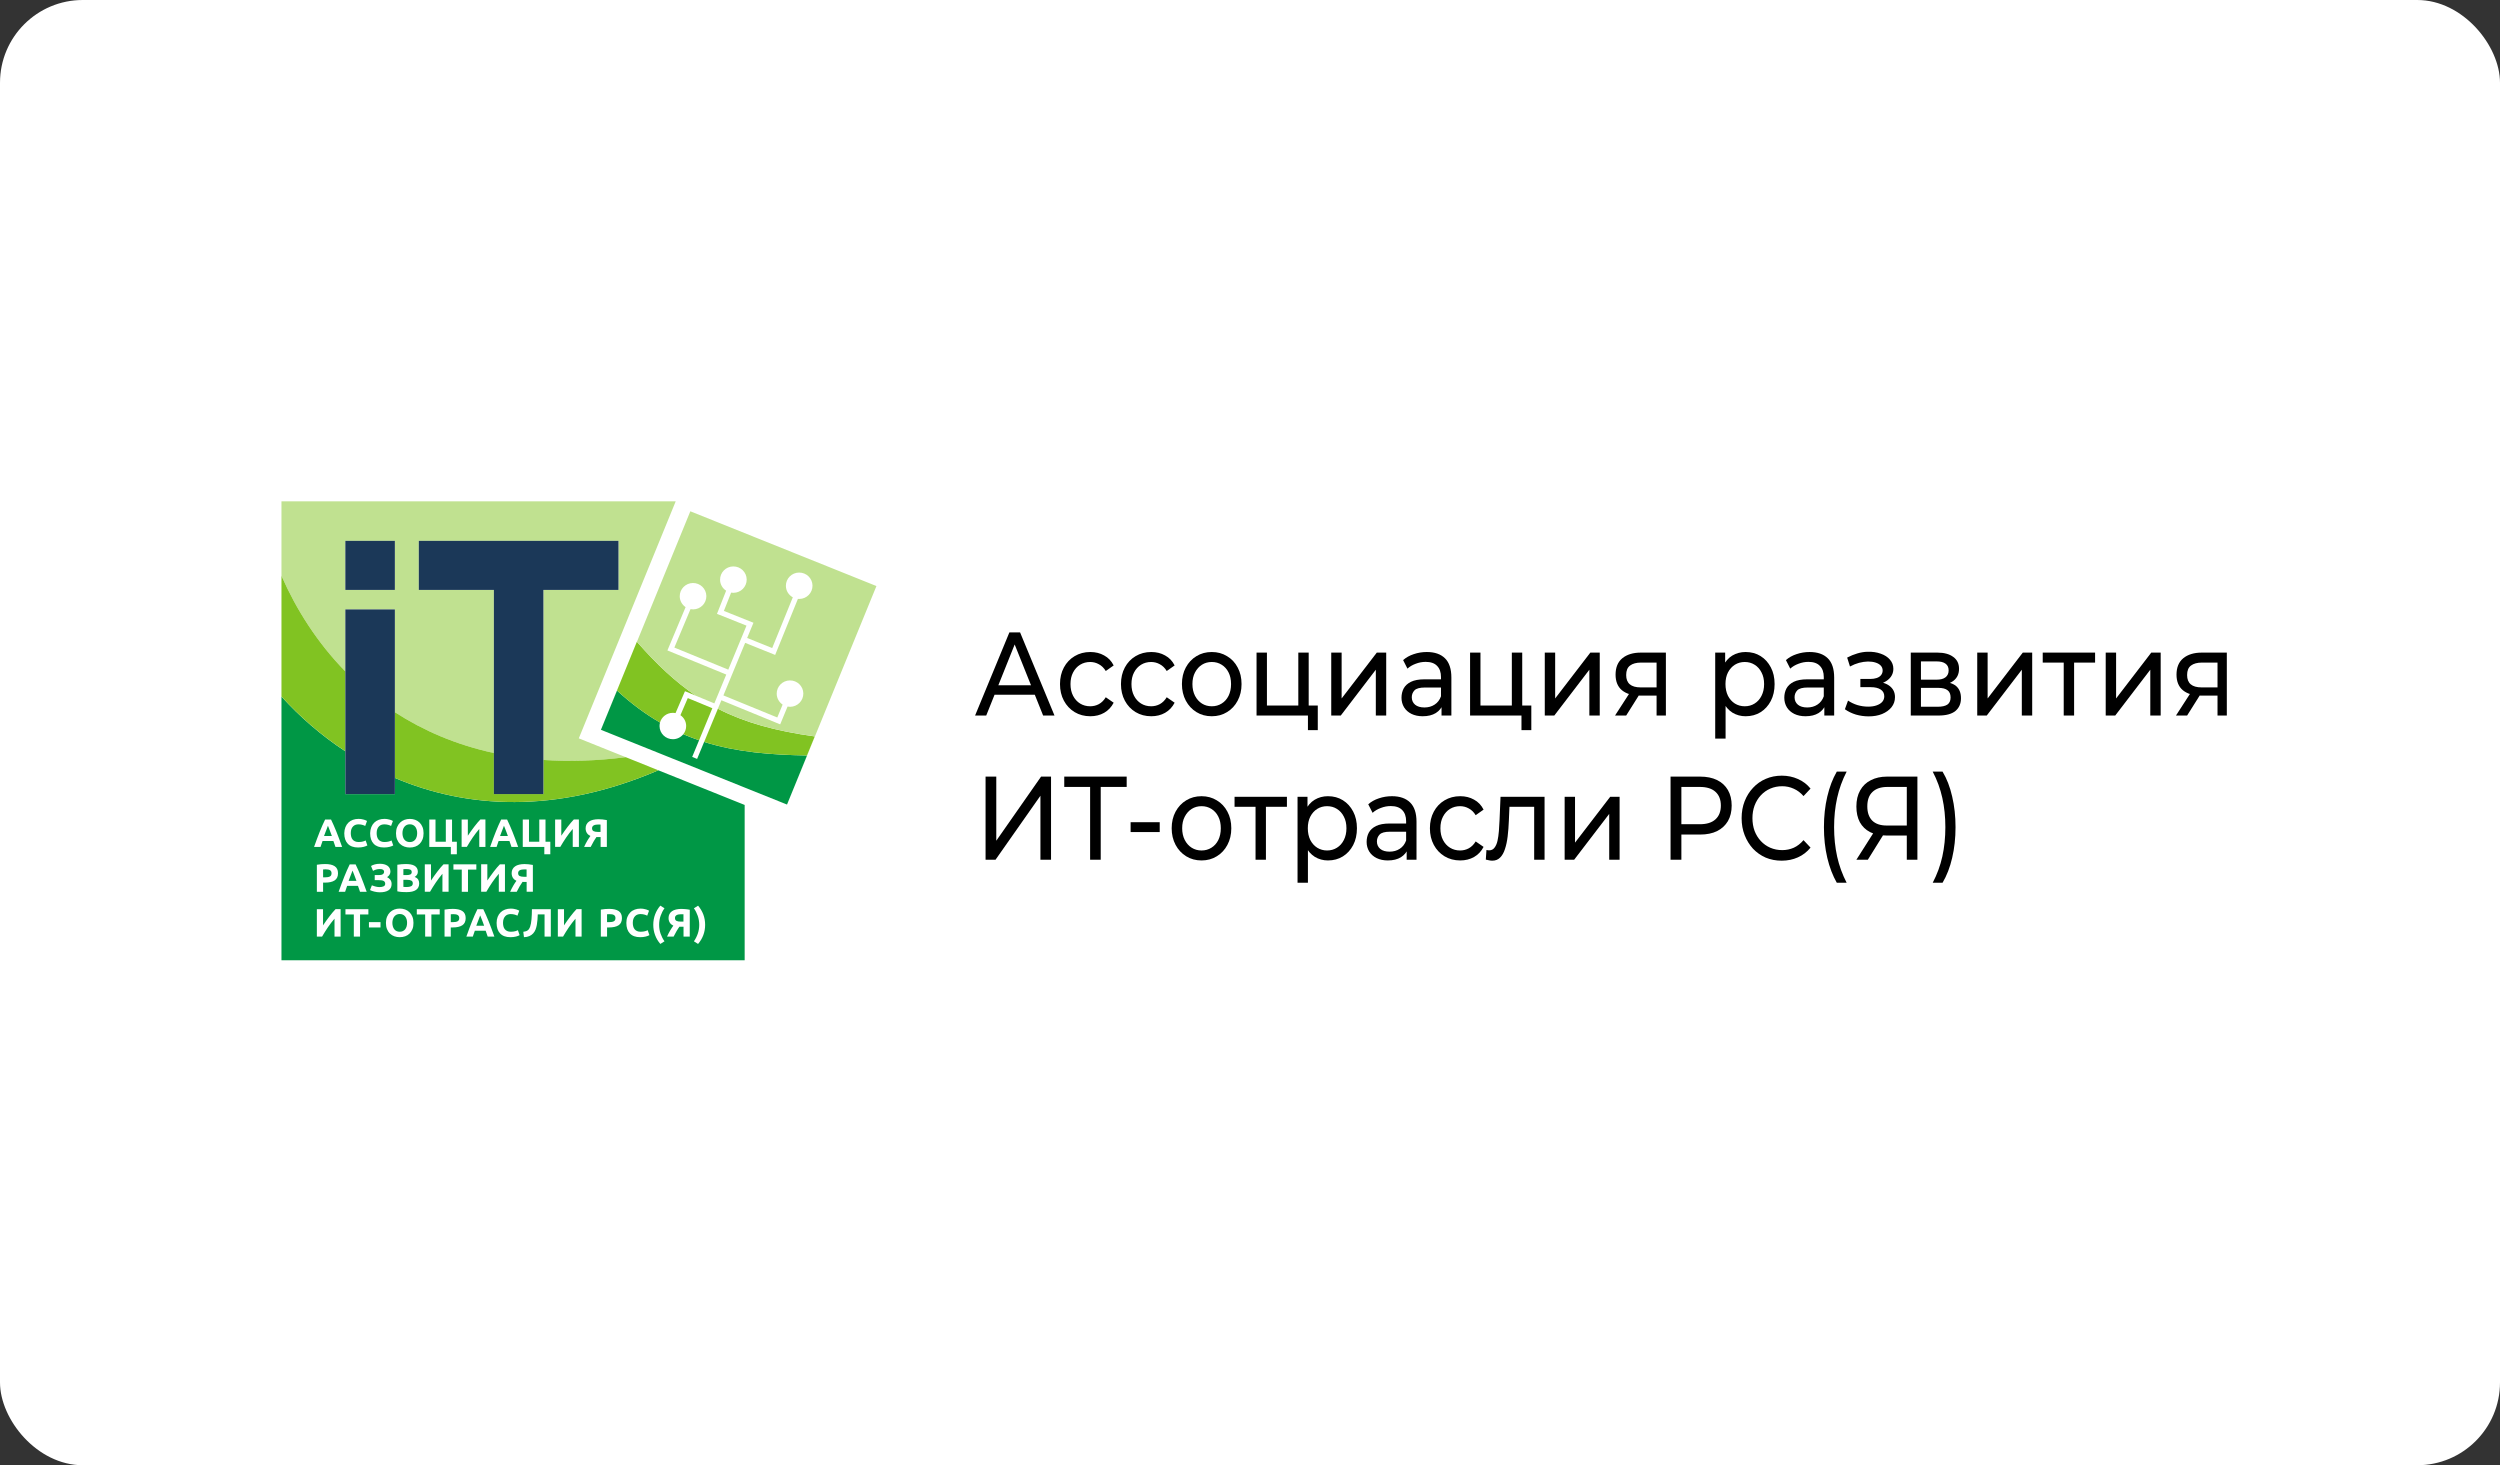 <?xml version="1.0" encoding="UTF-8"?> <svg xmlns="http://www.w3.org/2000/svg" width="302" height="177" viewBox="0 0 302 177" fill="none"><rect x="0" y="0" width="302" height="177" fill="#333333" stroke="none"/> <rect width="302" height="177" rx="10" fill="white"></rect> <g clip-path="url(#clip0_890_514)"> <path d="M84.211 91.678L83.616 91.436L84.449 89.422C83.809 89.205 83.175 88.964 82.542 88.692C82.252 89.055 81.806 89.292 81.3 89.297C80.412 89.307 79.683 88.603 79.673 87.723C79.669 87.571 79.692 87.424 79.731 87.283C77.985 86.27 76.254 85.005 74.534 83.418L72.591 88.16L95.072 97.19L97.494 91.263C93.149 91.187 89.036 90.874 85.059 89.626L84.211 91.678Z" fill="#009745"></path> <path d="M81.474 89.285C81.483 89.285 81.496 89.281 81.506 89.281C81.497 89.281 81.487 89.285 81.474 89.285ZM81.731 89.234C81.741 89.23 81.751 89.227 81.76 89.225C81.751 89.227 81.742 89.23 81.731 89.234ZM81.648 89.256C81.657 89.252 81.67 89.249 81.68 89.249C81.671 89.249 81.657 89.252 81.648 89.256ZM81.597 89.265C81.588 89.268 81.575 89.268 81.564 89.272C81.574 89.272 81.584 89.268 81.597 89.265ZM81.387 89.294C81.396 89.294 81.407 89.29 81.416 89.29C81.407 89.29 81.397 89.294 81.387 89.294ZM85.059 89.625C89.035 90.874 93.148 91.187 97.489 91.263L98.428 88.962C93.672 88.306 89.967 87.279 86.722 85.616L84.21 91.68L85.059 89.625ZM79.674 87.652C79.674 87.674 79.674 87.7 79.674 87.725C79.674 87.698 79.674 87.675 79.674 87.652ZM79.696 87.433C79.696 87.44 79.692 87.446 79.692 87.453C79.692 87.446 79.696 87.439 79.696 87.433ZM79.686 87.493C79.683 87.513 79.683 87.531 79.679 87.551C79.683 87.531 79.683 87.513 79.686 87.493ZM79.674 87.627C79.674 87.611 79.677 87.595 79.677 87.576C79.677 87.596 79.677 87.611 79.674 87.627ZM82.217 88.997C82.224 88.993 82.226 88.99 82.233 88.984C82.226 88.991 82.224 88.995 82.217 88.997ZM82.284 88.946C82.288 88.943 82.294 88.939 82.297 88.937C82.295 88.94 82.291 88.944 82.284 88.946ZM82.362 88.883C82.359 88.886 82.355 88.889 82.353 88.889C82.359 88.886 82.362 88.883 82.362 88.883ZM82.195 86.394C82.61 86.679 82.884 87.15 82.889 87.685C82.893 88.064 82.764 88.417 82.542 88.692C83.175 88.962 83.812 89.205 84.449 89.422L83.616 91.435L86.051 85.554L83.085 84.327L82.195 86.394ZM79.728 87.283C79.911 86.614 80.526 86.12 81.258 86.11C81.378 86.11 81.49 86.12 81.603 86.143L82.745 83.498L84.057 84.039C81.597 82.383 79.329 80.254 76.933 77.52L72.592 88.156L74.535 83.414C76.251 85.005 77.982 86.27 79.728 87.283ZM81.818 89.205C81.825 89.201 81.835 89.198 81.84 89.198C81.835 89.201 81.828 89.201 81.818 89.205ZM81.998 89.129C82.001 89.129 82.001 89.129 81.998 89.129C82.001 89.129 82.001 89.129 81.998 89.129ZM82.146 89.046C82.153 89.042 82.159 89.038 82.163 89.033C82.159 89.038 82.153 89.042 82.146 89.046ZM82.088 89.08C82.081 89.084 82.079 89.087 82.072 89.089C82.079 89.087 82.083 89.084 82.088 89.08Z" fill="#81C322"></path> <path d="M105.873 70.795L83.392 61.764L76.941 77.528C79.334 80.259 81.598 82.384 84.054 84.042L82.742 83.5L86.293 84.969L87.734 81.487L80.623 78.573L82.82 73.341C82.399 73.056 82.118 72.582 82.112 72.04C82.103 71.161 82.814 70.437 83.701 70.427C84.588 70.418 85.318 71.122 85.328 72.002C85.337 72.881 84.627 73.605 83.74 73.614C83.627 73.614 83.519 73.605 83.412 73.586L81.463 78.226L87.978 80.893L90.177 75.578L86.611 74.154L87.717 71.356C87.28 71.076 86.99 70.591 86.985 70.037C86.975 69.158 87.686 68.434 88.573 68.424C89.461 68.415 90.19 69.119 90.2 69.999C90.21 70.878 89.499 71.602 88.612 71.612C88.513 71.612 88.413 71.605 88.32 71.59L87.445 73.8L91.018 75.228L90.256 77.067L93.282 78.284L95.771 72.157C95.279 71.889 94.941 71.372 94.935 70.778C94.925 69.898 95.636 69.174 96.523 69.165C97.411 69.156 98.14 69.859 98.15 70.739C98.16 71.618 97.449 72.343 96.562 72.352C96.504 72.352 96.446 72.348 96.388 72.345L93.639 79.116L90.015 77.657L87.388 84.005L93.897 86.672L94.541 85.114C94.116 84.829 93.834 84.352 93.826 83.807C93.817 82.928 94.528 82.204 95.415 82.195C96.303 82.185 97.032 82.889 97.042 83.769C97.052 84.648 96.341 85.372 95.454 85.382C95.345 85.382 95.239 85.372 95.135 85.353L94.247 87.504L87.144 84.591L84.211 91.678L86.723 85.614C89.967 87.277 93.672 88.303 98.429 88.96L95.075 97.188L105.873 70.795Z" fill="#C0E190"></path> <path d="M58.198 111.061C58.156 110.953 58.118 110.858 58.086 110.777C58.054 110.694 58.029 110.631 58.007 110.584C57.991 110.631 57.965 110.698 57.933 110.78C57.901 110.863 57.866 110.957 57.825 111.064C57.784 111.172 57.739 111.293 57.688 111.419C57.638 111.548 57.586 111.684 57.535 111.827H58.483C58.432 111.684 58.384 111.548 58.336 111.419C58.287 111.289 58.24 111.169 58.198 111.061Z" fill="#009745"></path> <path d="M63.612 105.916V105.03C63.574 105.027 63.532 105.023 63.487 105.023C63.443 105.023 63.388 105.023 63.322 105.023C63.226 105.023 63.133 105.03 63.046 105.045C62.956 105.058 62.88 105.083 62.812 105.115C62.745 105.147 62.691 105.194 62.65 105.252C62.608 105.311 62.589 105.385 62.589 105.473C62.589 105.641 62.65 105.758 62.767 105.821C62.888 105.884 63.065 105.916 63.301 105.916H63.612Z" fill="#009745"></path> <path d="M49.694 106.382C49.579 106.319 49.413 106.283 49.199 106.283H48.728V107.131C48.783 107.138 48.84 107.144 48.907 107.147C48.97 107.151 49.042 107.154 49.118 107.154C49.341 107.154 49.521 107.122 49.658 107.059C49.795 106.996 49.865 106.879 49.865 106.708C49.867 106.553 49.809 106.446 49.694 106.382Z" fill="#009745"></path> <path d="M39.852 105.113C39.788 105.079 39.715 105.05 39.625 105.038C39.535 105.025 39.436 105.016 39.328 105.016C39.273 105.016 39.219 105.019 39.167 105.023C39.117 105.026 39.068 105.03 39.03 105.032V105.982H39.266C39.526 105.982 39.72 105.948 39.852 105.878C39.983 105.808 40.05 105.678 40.05 105.489C40.05 105.397 40.034 105.321 39.999 105.26C39.963 105.196 39.915 105.148 39.852 105.113Z" fill="#009745"></path> <path d="M79.526 93.051C67.104 98.389 56.302 97.637 47.699 93.972V95.928H41.718V90.76C38.77 88.823 36.184 86.555 34.001 84.148V116.001H89.955V97.238L79.526 93.051ZM63.149 98.997H63.901V101.681H65.146V98.997H65.898V101.681H66.477V103.194H65.754V102.308H63.149V98.997ZM59.563 101.32C59.675 101.018 59.785 100.731 59.895 100.463C60.004 100.195 60.11 99.941 60.213 99.702C60.32 99.463 60.426 99.227 60.541 98.997H61.256C61.365 99.227 61.475 99.463 61.58 99.702C61.687 99.945 61.796 100.196 61.901 100.463C62.01 100.731 62.12 101.018 62.233 101.32C62.345 101.623 62.465 101.954 62.593 102.308H61.786C61.748 102.194 61.709 102.076 61.667 101.954C61.625 101.833 61.58 101.712 61.538 101.592H60.233C60.191 101.713 60.15 101.834 60.108 101.954C60.066 102.075 60.028 102.194 59.989 102.308H59.207C59.331 101.954 59.451 101.623 59.563 101.32ZM59.244 105.832C59.376 105.644 59.507 105.466 59.643 105.29C59.775 105.118 59.906 104.953 60.035 104.799C60.164 104.647 60.279 104.515 60.389 104.41H60.999V107.724H60.256V105.554C59.974 105.882 59.707 106.23 59.455 106.599C59.205 106.969 58.97 107.345 58.754 107.721H58.123V104.407H58.87V106.364C58.99 106.198 59.113 106.02 59.244 105.832ZM55.769 98.997H56.515V100.954C56.631 100.782 56.753 100.604 56.885 100.416C57.017 100.228 57.148 100.05 57.284 99.874C57.416 99.702 57.547 99.537 57.676 99.383C57.804 99.23 57.92 99.099 58.029 98.994H58.64V102.308H57.897V100.137C57.614 100.466 57.348 100.813 57.096 101.183C56.846 101.552 56.611 101.929 56.395 102.304H55.764V98.997H55.769ZM54.774 105.051V104.414H57.542V105.051H56.533V107.728H55.781V105.051H54.774ZM51.858 98.997H52.61V101.681H53.855V98.997H54.607V101.681H55.186V103.194H54.462V102.308H51.858V98.997ZM47.976 99.905C48.067 99.688 48.188 99.51 48.339 99.364C48.49 99.217 48.667 99.108 48.87 99.032C49.07 98.959 49.282 98.924 49.503 98.924C49.731 98.924 49.947 98.962 50.15 99.032C50.353 99.105 50.529 99.217 50.681 99.364C50.832 99.51 50.951 99.692 51.038 99.905C51.125 100.122 51.167 100.371 51.167 100.654C51.167 100.937 51.125 101.186 51.038 101.402C50.951 101.619 50.835 101.797 50.688 101.944C50.539 102.091 50.363 102.199 50.16 102.272C49.954 102.345 49.736 102.381 49.501 102.381C49.272 102.381 49.057 102.343 48.854 102.272C48.651 102.199 48.475 102.091 48.323 101.944C48.172 101.801 48.053 101.619 47.966 101.402C47.879 101.185 47.837 100.937 47.837 100.654C47.842 100.367 47.886 100.119 47.976 99.905ZM44.853 99.918C44.94 99.701 45.06 99.519 45.21 99.373C45.361 99.223 45.542 99.112 45.751 99.035C45.959 98.959 46.184 98.921 46.429 98.921C46.57 98.921 46.699 98.93 46.815 98.954C46.931 98.977 47.034 98.999 47.117 99.024C47.204 99.053 47.279 99.078 47.337 99.107C47.395 99.136 47.436 99.158 47.462 99.174L47.243 99.776C47.139 99.722 47.021 99.674 46.882 99.638C46.744 99.6 46.59 99.581 46.416 99.581C46.3 99.581 46.188 99.6 46.075 99.638C45.963 99.677 45.867 99.738 45.783 99.823C45.696 99.909 45.629 100.017 45.577 100.151C45.526 100.285 45.499 100.448 45.499 100.639C45.499 100.791 45.515 100.936 45.55 101.066C45.583 101.2 45.637 101.311 45.714 101.407C45.788 101.503 45.887 101.579 46.009 101.633C46.131 101.691 46.279 101.717 46.453 101.717C46.562 101.717 46.662 101.71 46.745 101.697C46.832 101.684 46.909 101.668 46.977 101.652C47.044 101.636 47.102 101.614 47.154 101.592C47.206 101.57 47.251 101.55 47.296 101.528L47.505 102.128C47.398 102.191 47.247 102.249 47.055 102.3C46.862 102.351 46.636 102.376 46.382 102.376C45.839 102.376 45.424 102.226 45.141 101.927C44.855 101.628 44.713 101.204 44.713 100.653C44.722 100.377 44.768 100.135 44.853 99.918ZM44.924 106.945C44.969 106.964 45.024 106.986 45.091 107.008C45.155 107.033 45.229 107.055 45.31 107.079C45.39 107.1 45.474 107.12 45.56 107.136C45.648 107.152 45.734 107.162 45.821 107.162C46.033 107.162 46.204 107.133 46.336 107.069C46.468 107.009 46.532 106.904 46.532 106.754C46.532 106.662 46.51 106.589 46.468 106.528C46.426 106.47 46.368 106.426 46.298 106.397C46.227 106.368 46.14 106.346 46.04 106.337C45.941 106.328 45.834 106.321 45.719 106.321H45.266V105.709H45.774C45.861 105.709 45.941 105.702 46.018 105.689C46.093 105.676 46.16 105.654 46.214 105.622C46.269 105.59 46.314 105.549 46.346 105.497C46.379 105.446 46.395 105.383 46.395 105.305C46.395 105.197 46.35 105.117 46.267 105.061C46.18 105.006 46.058 104.981 45.9 104.981C45.723 104.981 45.569 105 45.438 105.041C45.306 105.082 45.18 105.133 45.061 105.2L44.82 104.611C44.948 104.532 45.103 104.468 45.286 104.417C45.465 104.37 45.675 104.344 45.906 104.344C46.086 104.344 46.254 104.364 46.408 104.404C46.562 104.446 46.694 104.504 46.807 104.58C46.919 104.66 47.006 104.758 47.07 104.877C47.131 104.998 47.163 105.134 47.163 105.294C47.163 105.415 47.13 105.536 47.063 105.654C46.996 105.776 46.896 105.874 46.76 105.957C46.834 105.995 46.905 106.04 46.969 106.091C47.033 106.142 47.091 106.203 47.143 106.266C47.192 106.333 47.233 106.41 47.262 106.493C47.291 106.578 47.307 106.671 47.307 106.777C47.307 107.131 47.182 107.389 46.928 107.549C46.675 107.712 46.323 107.791 45.873 107.791C45.761 107.791 45.649 107.784 45.538 107.766C45.429 107.75 45.319 107.731 45.22 107.706C45.12 107.68 45.024 107.655 44.933 107.623C44.843 107.59 44.766 107.559 44.698 107.523L44.924 106.945ZM41.728 99.918C41.815 99.701 41.934 99.519 42.085 99.373C42.236 99.223 42.417 99.112 42.625 99.035C42.834 98.959 43.059 98.921 43.303 98.921C43.445 98.921 43.574 98.93 43.69 98.954C43.805 98.977 43.909 98.999 43.992 99.024C44.079 99.053 44.153 99.078 44.211 99.107C44.269 99.136 44.311 99.158 44.336 99.174L44.117 99.776C44.014 99.722 43.896 99.674 43.757 99.638C43.619 99.6 43.465 99.581 43.291 99.581C43.175 99.581 43.062 99.6 42.95 99.638C42.837 99.677 42.741 99.738 42.658 99.823C42.571 99.909 42.504 100.017 42.451 100.151C42.4 100.285 42.374 100.448 42.374 100.639C42.374 100.791 42.39 100.936 42.425 101.066C42.457 101.2 42.512 101.311 42.588 101.407C42.662 101.503 42.762 101.579 42.884 101.633C43.005 101.691 43.154 101.717 43.328 101.717C43.437 101.717 43.536 101.71 43.62 101.697C43.707 101.684 43.783 101.668 43.852 101.652C43.919 101.636 43.977 101.614 44.029 101.592C44.08 101.57 44.125 101.55 44.171 101.528L44.379 102.128C44.273 102.191 44.122 102.249 43.929 102.3C43.737 102.351 43.511 102.376 43.257 102.376C42.713 102.376 42.298 102.226 42.016 101.927C41.729 101.628 41.588 101.204 41.588 100.653C41.596 100.377 41.641 100.135 41.728 99.918ZM38.297 101.32C38.409 101.018 38.518 100.731 38.628 100.463C38.737 100.195 38.844 99.941 38.947 99.702C39.054 99.463 39.159 99.227 39.275 98.997H39.989C40.098 99.227 40.208 99.463 40.314 99.702C40.42 99.945 40.529 100.196 40.635 100.463C40.744 100.731 40.854 101.018 40.966 101.32C41.079 101.623 41.198 101.954 41.327 102.308H40.52C40.482 102.194 40.442 102.076 40.401 101.954C40.359 101.833 40.314 101.712 40.272 101.592H38.966C38.924 101.713 38.882 101.834 38.84 101.954C38.799 102.076 38.76 102.194 38.721 102.308H37.94C38.065 101.954 38.184 101.623 38.297 101.32ZM40.831 105.491C40.831 105.89 40.695 106.176 40.425 106.355C40.155 106.533 39.769 106.62 39.267 106.62H39.029V107.729H38.277V104.462C38.44 104.43 38.614 104.408 38.797 104.395C38.981 104.382 39.142 104.376 39.28 104.376C39.778 104.376 40.161 104.461 40.427 104.637C40.696 104.812 40.831 105.096 40.831 105.491ZM41.152 113.145H40.409V110.976C40.126 111.304 39.859 111.652 39.608 112.021C39.357 112.391 39.122 112.767 38.906 113.143H38.276V109.829H39.022V111.786C39.138 111.613 39.26 111.436 39.392 111.247C39.524 111.059 39.655 110.881 39.791 110.706C39.923 110.533 40.054 110.368 40.183 110.215C40.311 110.062 40.427 109.93 40.536 109.825H41.147V113.145H41.152ZM40.908 107.729C41.034 107.372 41.153 107.044 41.266 106.741C41.378 106.439 41.487 106.152 41.597 105.884C41.706 105.616 41.813 105.362 41.916 105.123C42.023 104.884 42.128 104.648 42.244 104.418H42.958C43.067 104.648 43.177 104.884 43.283 105.123C43.389 105.365 43.498 105.617 43.604 105.884C43.713 106.152 43.823 106.439 43.935 106.741C44.048 107.044 44.167 107.375 44.296 107.729H43.489C43.451 107.615 43.411 107.497 43.37 107.375C43.328 107.254 43.283 107.133 43.241 107.013H41.934C41.893 107.134 41.851 107.255 41.809 107.375C41.767 107.497 41.729 107.615 41.69 107.729H40.908ZM44.503 110.469H43.494V113.145H42.741V110.469H41.731V109.831H44.5V110.469H44.503ZM45.966 112.04H44.568V111.396H45.967V112.04H45.966ZM49.822 112.234C49.735 112.451 49.619 112.629 49.472 112.776C49.323 112.922 49.147 113.031 48.944 113.104C48.738 113.176 48.52 113.212 48.285 113.212C48.056 113.212 47.841 113.174 47.638 113.104C47.435 113.031 47.259 112.922 47.107 112.776C46.956 112.632 46.837 112.451 46.75 112.234C46.663 112.017 46.621 111.768 46.621 111.485C46.621 111.201 46.666 110.953 46.757 110.737C46.847 110.52 46.969 110.342 47.12 110.195C47.27 110.048 47.448 109.94 47.651 109.863C47.85 109.791 48.062 109.755 48.284 109.755C48.512 109.755 48.728 109.793 48.931 109.863C49.133 109.936 49.309 110.048 49.461 110.195C49.612 110.342 49.731 110.523 49.818 110.737C49.905 110.954 49.947 111.202 49.947 111.485C49.951 111.769 49.909 112.02 49.822 112.234ZM49.111 107.769C48.928 107.769 48.745 107.762 48.564 107.753C48.381 107.74 48.194 107.715 47.998 107.673V104.461C48.153 104.432 48.319 104.41 48.506 104.398C48.689 104.381 48.86 104.376 49.017 104.376C49.23 104.376 49.425 104.392 49.603 104.421C49.78 104.453 49.934 104.504 50.063 104.577C50.192 104.649 50.291 104.745 50.366 104.866C50.44 104.988 50.475 105.134 50.475 105.309C50.475 105.573 50.346 105.784 50.089 105.936C50.301 106.016 50.446 106.124 50.522 106.261C50.6 106.398 50.638 106.551 50.638 106.723C50.638 107.07 50.509 107.331 50.255 107.507C49.996 107.684 49.617 107.769 49.111 107.769ZM53.121 110.469H52.111V113.145H51.359V110.469H50.349V109.831H53.118V110.469H53.121ZM52.649 106.604C52.399 106.973 52.164 107.35 51.948 107.725H51.317V104.411H52.064V106.368C52.18 106.196 52.302 106.018 52.434 105.83C52.566 105.642 52.697 105.464 52.833 105.288C52.965 105.116 53.096 104.951 53.224 104.797C53.353 104.645 53.469 104.513 53.578 104.408H54.189V107.722H53.446V105.551C53.166 105.886 52.9 106.234 52.649 106.604ZM55.849 111.772C55.579 111.947 55.193 112.036 54.691 112.036H54.453V113.145H53.701V109.879C53.864 109.846 54.038 109.824 54.221 109.812C54.404 109.799 54.566 109.792 54.703 109.792C55.202 109.792 55.584 109.877 55.851 110.053C56.118 110.229 56.253 110.512 56.253 110.907C56.253 111.307 56.119 111.594 55.849 111.772ZM58.914 113.145C58.876 113.031 58.836 112.913 58.794 112.792C58.753 112.67 58.708 112.549 58.666 112.429H57.361C57.319 112.55 57.277 112.672 57.235 112.792C57.194 112.913 57.155 113.031 57.116 113.145H56.335C56.46 112.788 56.579 112.46 56.692 112.158C56.804 111.855 56.913 111.568 57.023 111.3C57.132 111.032 57.239 110.778 57.342 110.539C57.449 110.3 57.554 110.064 57.67 109.835H58.384C58.493 110.064 58.603 110.3 58.709 110.539C58.815 110.782 58.924 111.034 59.03 111.3C59.139 111.568 59.249 111.855 59.361 112.158C59.474 112.46 59.593 112.792 59.722 113.145H58.914ZM62.331 113.136C62.139 113.187 61.913 113.212 61.659 113.212C61.115 113.212 60.7 113.062 60.417 112.763C60.131 112.464 59.99 112.04 59.99 111.489C59.99 111.215 60.035 110.969 60.118 110.756C60.205 110.539 60.325 110.358 60.475 110.211C60.626 110.061 60.807 109.95 61.016 109.874C61.224 109.798 61.449 109.76 61.694 109.76C61.835 109.76 61.964 109.769 62.08 109.792C62.196 109.815 62.299 109.837 62.382 109.862C62.469 109.891 62.544 109.917 62.602 109.946C62.659 109.974 62.701 109.996 62.727 110.013L62.508 110.614C62.404 110.56 62.286 110.513 62.147 110.477C62.009 110.439 61.855 110.419 61.681 110.419C61.565 110.419 61.453 110.439 61.34 110.477C61.228 110.515 61.132 110.576 61.048 110.662C60.961 110.747 60.894 110.856 60.842 110.99C60.791 111.124 60.764 111.287 60.764 111.477C60.764 111.63 60.78 111.774 60.815 111.905C60.847 112.039 60.902 112.149 60.978 112.245C61.053 112.341 61.152 112.417 61.274 112.472C61.396 112.529 61.544 112.555 61.718 112.555C61.827 112.555 61.927 112.548 62.01 112.535C62.097 112.523 62.174 112.506 62.242 112.49C62.309 112.474 62.367 112.452 62.419 112.43C62.471 112.408 62.516 112.389 62.561 112.367L62.77 112.966C62.672 113.027 62.525 113.085 62.331 113.136ZM62.775 107.066C62.647 107.283 62.527 107.502 62.418 107.729H61.624C61.682 107.598 61.744 107.471 61.811 107.34C61.875 107.213 61.943 107.091 62.01 106.977C62.078 106.863 62.142 106.757 62.206 106.658C62.27 106.562 62.328 106.477 62.386 106.403C62.315 106.37 62.244 106.33 62.177 106.276C62.106 106.225 62.045 106.161 61.991 106.087C61.936 106.015 61.891 105.928 61.858 105.826C61.826 105.725 61.807 105.609 61.807 105.479C61.807 105.297 61.843 105.138 61.916 105C61.987 104.863 62.09 104.749 62.225 104.656C62.357 104.564 62.52 104.493 62.714 104.449C62.904 104.404 63.12 104.379 63.357 104.379C63.493 104.379 63.649 104.388 63.834 104.404C64.013 104.421 64.194 104.446 64.371 104.484V107.725H63.618V106.537H63.386C63.345 106.537 63.306 106.537 63.265 106.537C63.223 106.537 63.178 106.533 63.123 106.528C63.02 106.671 62.904 106.852 62.775 107.066ZM66.535 113.145H65.782V110.462H64.963C64.954 110.676 64.941 110.889 64.927 111.105C64.911 111.322 64.885 111.529 64.849 111.73C64.811 111.931 64.759 112.119 64.692 112.294C64.621 112.469 64.528 112.625 64.405 112.756C64.284 112.89 64.135 112.998 63.956 113.078C63.776 113.158 63.553 113.203 63.294 113.212L63.214 112.562C63.445 112.536 63.625 112.479 63.747 112.386C63.872 112.297 63.966 112.156 64.033 111.969C64.113 111.737 64.171 111.437 64.204 111.067C64.236 110.701 64.255 110.286 64.255 109.831H66.538V113.145H66.535ZM67.059 98.997H67.805V100.954C67.921 100.782 68.043 100.604 68.175 100.416C68.307 100.228 68.438 100.05 68.574 99.874C68.706 99.702 68.837 99.537 68.966 99.383C69.094 99.23 69.214 99.099 69.316 98.994H69.93V102.308H69.187V100.137C68.904 100.466 68.638 100.813 68.386 101.183C68.136 101.552 67.9 101.929 67.685 102.304H67.058V98.997H67.059ZM70.262 113.145H69.519V110.976C69.236 111.304 68.969 111.652 68.718 112.021C68.467 112.391 68.232 112.767 68.016 113.143H67.387V109.829H68.133V111.786C68.249 111.613 68.371 111.436 68.503 111.247C68.635 111.059 68.766 110.881 68.902 110.706C69.034 110.533 69.165 110.368 69.294 110.215C69.422 110.062 69.538 109.93 69.644 109.825H70.258V113.145H70.262ZM72.321 101.119C72.279 101.119 72.241 101.119 72.199 101.119C72.157 101.119 72.112 101.116 72.061 101.11C71.954 101.253 71.836 101.432 71.711 101.648C71.582 101.866 71.463 102.085 71.354 102.311H70.56C70.618 102.181 70.679 102.054 70.746 101.922C70.81 101.795 70.879 101.674 70.946 101.559C71.013 101.445 71.078 101.34 71.145 101.241C71.209 101.145 71.267 101.059 71.323 100.985C71.252 100.953 71.181 100.913 71.114 100.858C71.043 100.807 70.982 100.744 70.927 100.67C70.873 100.597 70.828 100.511 70.795 100.409C70.759 100.307 70.744 100.192 70.744 100.061C70.744 99.88 70.78 99.721 70.853 99.583C70.924 99.446 71.027 99.331 71.161 99.239C71.293 99.146 71.457 99.076 71.651 99.032C71.841 98.987 72.056 98.962 72.294 98.962C72.43 98.962 72.586 98.971 72.77 98.987C72.95 99.003 73.131 99.029 73.307 99.067V102.308H72.555V101.119H72.321ZM74.726 111.772C74.456 111.947 74.07 112.036 73.568 112.036H73.333V113.145H72.58V109.879C72.744 109.846 72.918 109.824 73.101 109.812C73.284 109.799 73.445 109.792 73.583 109.792C74.082 109.792 74.464 109.877 74.731 110.053C74.997 110.229 75.129 110.512 75.129 110.907C75.131 111.307 74.996 111.594 74.726 111.772ZM78.002 113.136C77.81 113.187 77.584 113.212 77.333 113.212C76.79 113.212 76.374 113.062 76.092 112.763C75.805 112.464 75.664 112.04 75.664 111.489C75.664 111.215 75.706 110.969 75.793 110.756C75.879 110.543 75.999 110.358 76.15 110.211C76.3 110.061 76.481 109.95 76.69 109.874C76.898 109.798 77.123 109.76 77.368 109.76C77.509 109.76 77.638 109.769 77.754 109.792C77.87 109.815 77.973 109.837 78.06 109.862C78.147 109.891 78.221 109.917 78.279 109.946C78.337 109.974 78.379 109.996 78.404 110.013L78.185 110.614C78.082 110.56 77.964 110.513 77.825 110.477C77.687 110.439 77.533 110.419 77.359 110.419C77.243 110.419 77.13 110.439 77.018 110.477C76.909 110.515 76.809 110.576 76.726 110.662C76.639 110.747 76.572 110.856 76.519 110.99C76.468 111.124 76.442 111.287 76.442 111.477C76.442 111.63 76.458 111.774 76.493 111.905C76.525 112.039 76.58 112.149 76.656 112.245C76.73 112.341 76.83 112.417 76.952 112.472C77.073 112.529 77.222 112.555 77.396 112.555C77.505 112.555 77.605 112.548 77.691 112.535C77.778 112.523 77.855 112.506 77.923 112.49C77.992 112.474 78.049 112.452 78.103 112.43C78.154 112.408 78.199 112.389 78.241 112.367L78.45 112.966C78.346 113.027 78.196 113.085 78.002 113.136ZM79.8 112.792C79.919 113.132 80.077 113.439 80.27 113.709L79.768 114.028C79.494 113.712 79.282 113.359 79.137 112.966C78.989 112.575 78.916 112.156 78.916 111.714C78.916 111.272 78.99 110.853 79.137 110.462C79.285 110.07 79.494 109.716 79.768 109.4L80.27 109.719C80.077 109.989 79.919 110.296 79.8 110.636C79.681 110.977 79.623 111.337 79.623 111.713C79.62 112.091 79.681 112.451 79.8 112.792ZM83.322 113.145H82.57V111.953H82.338C82.296 111.953 82.258 111.953 82.216 111.953C82.174 111.953 82.129 111.95 82.078 111.944C81.971 112.087 81.853 112.266 81.728 112.482C81.599 112.699 81.48 112.919 81.371 113.145H80.577C80.635 113.015 80.696 112.888 80.763 112.756C80.827 112.629 80.896 112.508 80.963 112.393C81.03 112.279 81.095 112.174 81.162 112.074C81.226 111.979 81.284 111.893 81.34 111.819C81.269 111.787 81.198 111.746 81.131 111.692C81.06 111.641 80.999 111.578 80.944 111.504C80.89 111.431 80.845 111.344 80.812 111.243C80.776 111.141 80.761 111.026 80.761 110.895C80.761 110.714 80.797 110.554 80.87 110.417C80.941 110.279 81.044 110.165 81.178 110.073C81.311 109.98 81.474 109.91 81.668 109.866C81.858 109.821 82.073 109.795 82.311 109.795C82.447 109.795 82.603 109.805 82.787 109.821C82.967 109.837 83.148 109.862 83.324 109.9L83.322 113.145ZM84.959 112.967C84.81 113.359 84.598 113.713 84.326 114.029L83.824 113.71C84.016 113.44 84.172 113.134 84.29 112.793C84.409 112.452 84.467 112.095 84.467 111.716C84.467 111.34 84.406 110.984 84.29 110.64C84.171 110.299 84.016 109.993 83.824 109.723L84.326 109.404C84.599 109.719 84.808 110.073 84.959 110.465C85.107 110.857 85.18 111.275 85.18 111.717C85.18 112.158 85.106 112.575 84.959 112.967Z" fill="#009745"></path> <path d="M42.908 106.002C42.86 105.873 42.816 105.752 42.774 105.644C42.732 105.537 42.694 105.442 42.662 105.36C42.63 105.278 42.605 105.215 42.583 105.168C42.567 105.215 42.541 105.281 42.509 105.364C42.477 105.446 42.443 105.54 42.401 105.648C42.36 105.756 42.315 105.876 42.264 106.002C42.214 106.132 42.162 106.268 42.111 106.41H43.059C43.004 106.268 42.953 106.132 42.908 106.002Z" fill="#009745"></path> <path d="M61.203 100.584C61.154 100.455 61.111 100.334 61.068 100.227C61.027 100.119 60.989 100.024 60.957 99.942C60.925 99.86 60.899 99.797 60.877 99.75C60.861 99.797 60.836 99.864 60.804 99.946C60.772 100.028 60.737 100.122 60.696 100.23C60.654 100.338 60.609 100.458 60.559 100.584C60.508 100.714 60.456 100.85 60.406 100.992H61.353C61.302 100.85 61.251 100.714 61.203 100.584Z" fill="#009745"></path> <path d="M82.271 110.44C82.175 110.44 82.082 110.447 81.996 110.462C81.906 110.474 81.83 110.499 81.762 110.532C81.695 110.564 81.641 110.611 81.6 110.668C81.558 110.728 81.536 110.801 81.536 110.89C81.536 111.057 81.597 111.174 81.715 111.237C81.836 111.301 82.012 111.333 82.248 111.333H82.561V110.447C82.523 110.443 82.482 110.44 82.437 110.44C82.392 110.44 82.338 110.44 82.271 110.44Z" fill="#009745"></path> <path d="M39.939 100.584C39.891 100.455 39.847 100.334 39.805 100.227C39.763 100.119 39.725 100.024 39.693 99.942C39.661 99.86 39.636 99.797 39.614 99.75C39.598 99.797 39.572 99.864 39.54 99.946C39.508 100.028 39.473 100.122 39.432 100.23C39.391 100.338 39.346 100.458 39.295 100.584C39.245 100.714 39.193 100.85 39.142 100.992H40.09C40.035 100.85 39.984 100.714 39.939 100.584Z" fill="#009745"></path> <path d="M72.545 99.61C72.507 99.606 72.465 99.603 72.42 99.603C72.375 99.603 72.321 99.603 72.254 99.603C72.159 99.603 72.066 99.61 71.979 99.625C71.889 99.638 71.813 99.663 71.745 99.695C71.678 99.727 71.624 99.774 71.583 99.831C71.541 99.891 71.519 99.965 71.519 100.053C71.519 100.221 71.581 100.338 71.698 100.401C71.819 100.464 71.995 100.496 72.231 100.496H72.545V99.61Z" fill="#009745"></path> <path d="M48.941 110.705C48.864 110.612 48.774 110.54 48.662 110.488C48.549 110.436 48.426 110.411 48.289 110.411C48.147 110.411 48.022 110.437 47.912 110.491C47.803 110.545 47.709 110.618 47.635 110.711C47.557 110.806 47.499 110.917 47.461 111.048C47.419 111.182 47.399 111.325 47.399 111.484C47.399 111.647 47.419 111.794 47.461 111.925C47.499 112.055 47.557 112.167 47.635 112.262C47.709 112.358 47.802 112.427 47.912 112.479C48.021 112.53 48.147 112.555 48.289 112.555C48.426 112.555 48.552 112.53 48.662 112.479C48.774 112.428 48.865 112.354 48.941 112.262C49.015 112.169 49.073 112.055 49.115 111.925C49.153 111.794 49.176 111.647 49.176 111.484C49.176 111.322 49.157 111.175 49.115 111.042C49.073 110.912 49.015 110.801 48.941 110.705Z" fill="#009745"></path> <path d="M48.852 101.428C48.926 101.524 49.019 101.594 49.129 101.646C49.238 101.696 49.364 101.722 49.506 101.722C49.644 101.722 49.769 101.696 49.879 101.646C49.992 101.595 50.082 101.521 50.158 101.428C50.233 101.336 50.291 101.222 50.332 101.091C50.371 100.961 50.394 100.814 50.394 100.651C50.394 100.488 50.374 100.341 50.332 100.209C50.291 100.078 50.233 99.964 50.158 99.868C50.081 99.775 49.992 99.703 49.879 99.651C49.767 99.6 49.644 99.575 49.506 99.575C49.364 99.575 49.239 99.6 49.129 99.654C49.02 99.709 48.926 99.781 48.852 99.874C48.774 99.969 48.716 100.08 48.678 100.211C48.636 100.345 48.617 100.488 48.617 100.648C48.617 100.81 48.636 100.957 48.678 101.088C48.716 101.222 48.774 101.336 48.852 101.428Z" fill="#009745"></path> <path d="M49.588 105.625C49.687 105.568 49.735 105.474 49.735 105.343C49.735 105.21 49.685 105.118 49.582 105.06C49.48 105.006 49.33 104.981 49.132 104.981C49.068 104.981 48.997 104.981 48.927 104.985C48.853 104.988 48.786 104.992 48.728 104.997V105.712H49.093C49.326 105.71 49.489 105.681 49.588 105.625Z" fill="#009745"></path> <path d="M55.278 110.527C55.215 110.493 55.141 110.464 55.051 110.452C54.961 110.439 54.862 110.43 54.754 110.43C54.7 110.43 54.645 110.433 54.594 110.437C54.543 110.44 54.495 110.444 54.456 110.446V111.396H54.693C54.952 111.396 55.147 111.362 55.278 111.292C55.409 111.222 55.476 111.092 55.476 110.903C55.476 110.811 55.46 110.735 55.425 110.674C55.39 110.61 55.341 110.563 55.278 110.527Z" fill="#009745"></path> <path d="M74.151 110.527C74.088 110.493 74.014 110.464 73.924 110.452C73.835 110.439 73.736 110.43 73.627 110.43C73.573 110.43 73.519 110.433 73.467 110.437C73.416 110.44 73.368 110.444 73.33 110.446V111.396H73.564C73.823 111.396 74.018 111.362 74.149 111.292C74.28 111.222 74.347 111.092 74.347 110.903C74.347 110.811 74.331 110.735 74.296 110.674C74.263 110.61 74.215 110.563 74.151 110.527Z" fill="#009745"></path> <path d="M81.627 60.558H34.001V69.563C35.811 73.68 38.358 77.673 41.719 81.118V73.622H47.7V86.034C51.123 88.259 55.096 89.975 59.663 90.966V71.265H50.594V65.338H59.663H65.644H74.713V71.265H65.644V91.805C68.732 92.015 72.044 91.923 75.591 91.47L69.919 89.192L81.627 60.558ZM47.699 71.265H41.718V65.338H47.699V71.265Z" fill="#C0E190"></path> <path d="M41.719 81.114C38.358 77.67 35.811 73.677 34.001 69.56V84.141C36.184 86.547 38.77 88.816 41.719 90.753V81.114Z" fill="#81C322"></path> <path d="M75.591 91.468C72.043 91.921 68.731 92.013 65.644 91.803V95.927H59.663V90.966C55.096 89.975 51.121 88.257 47.7 86.033V93.971C56.305 97.639 67.107 98.387 79.527 93.051L75.591 91.468Z" fill="#81C322"></path> <path d="M47.699 65.335V71.262H41.717V65.335H47.699ZM41.718 73.619V95.925H47.7V73.619H41.718ZM74.711 65.335H65.642H59.661H50.592V71.262H59.661V95.926H65.642V71.262H74.711V65.335Z" fill="#1B3858"></path> </g> <path d="M117.79 86.437L121.933 76.396H123.227L127.383 86.437H126.01L122.312 77.2H122.834L119.136 86.437H117.79ZM119.554 83.927L119.907 82.779H125.056L125.435 83.927H119.554Z" fill="black"></path> <path d="M131.708 86.523C131.002 86.523 130.37 86.356 129.813 86.021C129.264 85.687 128.833 85.228 128.519 84.644C128.205 84.061 128.048 83.391 128.048 82.636C128.048 81.881 128.205 81.211 128.519 80.628C128.833 80.044 129.264 79.59 129.813 79.265C130.37 78.93 131.002 78.763 131.708 78.763C132.335 78.763 132.893 78.902 133.381 79.179C133.877 79.447 134.261 79.849 134.531 80.384L133.577 81.058C133.35 80.685 133.072 80.413 132.74 80.24C132.418 80.059 132.07 79.968 131.695 79.968C131.242 79.968 130.837 80.078 130.479 80.298C130.122 80.518 129.839 80.829 129.63 81.23C129.421 81.622 129.316 82.091 129.316 82.636C129.316 83.181 129.421 83.654 129.63 84.056C129.839 84.458 130.122 84.769 130.479 84.989C130.837 85.209 131.242 85.318 131.695 85.318C132.07 85.318 132.418 85.232 132.74 85.06C133.072 84.879 133.35 84.601 133.577 84.228L134.531 84.888C134.261 85.414 133.877 85.82 133.381 86.107C132.893 86.385 132.335 86.523 131.708 86.523Z" fill="black"></path> <path d="M139.072 86.523C138.367 86.523 137.735 86.356 137.177 86.021C136.628 85.687 136.197 85.228 135.883 84.644C135.57 84.061 135.413 83.391 135.413 82.636C135.413 81.881 135.57 81.211 135.883 80.628C136.197 80.044 136.628 79.59 137.177 79.265C137.735 78.93 138.367 78.763 139.072 78.763C139.7 78.763 140.257 78.902 140.745 79.179C141.242 79.447 141.625 79.849 141.895 80.384L140.941 81.058C140.715 80.685 140.436 80.413 140.105 80.24C139.783 80.059 139.434 79.968 139.059 79.968C138.606 79.968 138.201 80.078 137.844 80.298C137.487 80.518 137.203 80.829 136.994 81.23C136.785 81.622 136.681 82.091 136.681 82.636C136.681 83.181 136.785 83.654 136.994 84.056C137.203 84.458 137.487 84.769 137.844 84.989C138.201 85.209 138.606 85.318 139.059 85.318C139.434 85.318 139.783 85.232 140.105 85.06C140.436 84.879 140.715 84.601 140.941 84.228L141.895 84.888C141.625 85.414 141.242 85.82 140.745 86.107C140.257 86.385 139.7 86.523 139.072 86.523Z" fill="black"></path> <path d="M146.385 86.523C145.688 86.523 145.069 86.356 144.529 86.021C143.988 85.687 143.562 85.228 143.248 84.644C142.934 84.051 142.777 83.382 142.777 82.636C142.777 81.881 142.934 81.211 143.248 80.628C143.562 80.044 143.988 79.59 144.529 79.265C145.069 78.93 145.688 78.763 146.385 78.763C147.073 78.763 147.687 78.93 148.227 79.265C148.776 79.59 149.203 80.044 149.508 80.628C149.822 81.202 149.979 81.871 149.979 82.636C149.979 83.391 149.822 84.061 149.508 84.644C149.203 85.228 148.776 85.687 148.227 86.021C147.687 86.356 147.073 86.523 146.385 86.523ZM146.385 85.318C146.829 85.318 147.225 85.209 147.574 84.989C147.931 84.769 148.21 84.458 148.41 84.056C148.611 83.645 148.711 83.172 148.711 82.636C148.711 82.091 148.611 81.622 148.41 81.23C148.21 80.829 147.931 80.518 147.574 80.298C147.225 80.078 146.829 79.968 146.385 79.968C145.94 79.968 145.544 80.078 145.195 80.298C144.847 80.518 144.568 80.829 144.359 81.23C144.15 81.622 144.045 82.091 144.045 82.636C144.045 83.172 144.15 83.645 144.359 84.056C144.568 84.458 144.847 84.769 145.195 84.989C145.544 85.209 145.94 85.318 146.385 85.318Z" fill="black"></path> <path d="M151.791 86.437V78.835H153.045V85.232H156.836V78.835H158.09V86.437H151.791ZM157.999 88.202V86.366L158.312 86.437H156.836V85.232H159.188V88.202H157.999Z" fill="black"></path> <path d="M160.814 86.437V78.835H162.069V84.372L166.317 78.835H167.454V86.437H166.199V80.9L161.964 86.437H160.814Z" fill="black"></path> <path d="M174.137 86.437V84.831L174.071 84.529V81.79C174.071 81.206 173.915 80.757 173.601 80.441C173.296 80.116 172.834 79.954 172.216 79.954C171.806 79.954 171.405 80.03 171.013 80.183C170.621 80.327 170.29 80.523 170.02 80.771L169.497 79.739C169.854 79.423 170.281 79.184 170.778 79.021C171.283 78.849 171.81 78.763 172.359 78.763C173.309 78.763 174.041 79.016 174.555 79.523C175.069 80.03 175.326 80.805 175.326 81.847V86.437H174.137ZM171.863 86.523C171.349 86.523 170.895 86.428 170.503 86.237C170.12 86.045 169.824 85.782 169.615 85.448C169.406 85.103 169.301 84.716 169.301 84.286C169.301 83.874 169.388 83.501 169.562 83.167C169.745 82.832 170.037 82.564 170.438 82.364C170.848 82.163 171.397 82.062 172.085 82.062H174.281V83.052H172.137C171.51 83.052 171.087 83.167 170.869 83.396C170.652 83.626 170.543 83.903 170.543 84.228C170.543 84.601 170.678 84.902 170.948 85.132C171.218 85.352 171.593 85.462 172.072 85.462C172.542 85.462 172.952 85.347 173.3 85.118C173.658 84.888 173.915 84.553 174.071 84.114L174.32 85.06C174.154 85.51 173.862 85.868 173.444 86.136C173.026 86.394 172.499 86.523 171.863 86.523Z" fill="black"></path> <path d="M177.585 86.437V78.835H178.84V85.232H182.63V78.835H183.885V86.437H177.585ZM183.794 88.202V86.366L184.107 86.437H182.63V85.232H184.983V88.202H183.794Z" fill="black"></path> <path d="M186.609 86.437V78.835H187.864V84.372L192.112 78.835H193.249V86.437H191.994V80.9L187.759 86.437H186.609Z" fill="black"></path> <path d="M200.115 86.437V83.769L200.311 84.027H198.102C197.178 84.027 196.455 83.812 195.932 83.382C195.418 82.952 195.161 82.325 195.161 81.503C195.161 80.623 195.436 79.958 195.985 79.509C196.542 79.059 197.283 78.835 198.206 78.835H201.239V86.437H200.115ZM195.096 86.437L196.978 83.525H198.272L196.442 86.437H195.096ZM200.115 83.339V79.652L200.311 80.04H198.246C197.671 80.04 197.226 80.159 196.913 80.398C196.599 80.628 196.442 81.01 196.442 81.546C196.442 82.54 197.026 83.038 198.193 83.038H200.311L200.115 83.339Z" fill="black"></path> <path d="M210.869 86.523C210.294 86.523 209.767 86.38 209.288 86.093C208.817 85.797 208.438 85.362 208.151 84.788C207.872 84.214 207.732 83.497 207.732 82.636C207.732 81.775 207.868 81.058 208.138 80.484C208.416 79.911 208.791 79.48 209.262 79.193C209.741 78.906 210.277 78.763 210.869 78.763C211.549 78.763 212.15 78.926 212.673 79.251C213.196 79.576 213.609 80.03 213.914 80.614C214.219 81.187 214.372 81.861 214.372 82.636C214.372 83.411 214.219 84.09 213.914 84.673C213.609 85.256 213.196 85.71 212.673 86.036C212.15 86.361 211.549 86.523 210.869 86.523ZM207.197 89.22V78.835H208.399V80.886L208.321 82.65L208.451 84.415V89.22H207.197ZM210.765 85.318C211.209 85.318 211.605 85.209 211.954 84.989C212.311 84.769 212.59 84.458 212.79 84.056C213 83.645 213.104 83.172 213.104 82.636C213.104 82.091 213 81.622 212.79 81.23C212.59 80.829 212.311 80.518 211.954 80.298C211.605 80.078 211.209 79.968 210.765 79.968C210.329 79.968 209.933 80.078 209.575 80.298C209.227 80.518 208.948 80.829 208.739 81.23C208.538 81.622 208.438 82.091 208.438 82.636C208.438 83.172 208.538 83.645 208.739 84.056C208.948 84.458 209.227 84.769 209.575 84.989C209.933 85.209 210.329 85.318 210.765 85.318Z" fill="black"></path> <path d="M220.379 86.437V84.831L220.313 84.529V81.79C220.313 81.206 220.156 80.757 219.843 80.441C219.538 80.116 219.076 79.954 218.457 79.954C218.048 79.954 217.647 80.03 217.255 80.183C216.863 80.327 216.532 80.523 216.262 80.771L215.739 79.739C216.096 79.423 216.523 79.184 217.02 79.021C217.525 78.849 218.052 78.763 218.601 78.763C219.551 78.763 220.283 79.016 220.797 79.523C221.311 80.03 221.568 80.805 221.568 81.847V86.437H220.379ZM218.105 86.523C217.59 86.523 217.137 86.428 216.745 86.237C216.362 86.045 216.066 85.782 215.857 85.448C215.647 85.103 215.543 84.716 215.543 84.286C215.543 83.874 215.63 83.501 215.804 83.167C215.987 82.832 216.279 82.564 216.68 82.364C217.089 82.163 217.638 82.062 218.327 82.062H220.522V83.052H218.379C217.752 83.052 217.329 83.167 217.111 83.396C216.893 83.626 216.784 83.903 216.784 84.228C216.784 84.601 216.92 84.902 217.19 85.132C217.46 85.352 217.834 85.462 218.314 85.462C218.784 85.462 219.194 85.347 219.542 85.118C219.899 84.888 220.156 84.553 220.313 84.114L220.562 85.06C220.396 85.51 220.104 85.868 219.686 86.136C219.268 86.394 218.741 86.523 218.105 86.523Z" fill="black"></path> <path d="M225.738 86.538C226.348 86.538 226.888 86.442 227.359 86.251C227.838 86.05 228.217 85.778 228.496 85.433C228.775 85.079 228.914 84.673 228.914 84.214C228.914 83.64 228.692 83.186 228.248 82.851C227.803 82.516 227.193 82.349 226.418 82.349L226.366 82.679C226.819 82.679 227.22 82.598 227.568 82.435C227.917 82.273 228.195 82.053 228.405 81.775C228.614 81.489 228.718 81.163 228.718 80.8C228.718 80.37 228.579 79.997 228.3 79.681C228.03 79.365 227.66 79.126 227.189 78.964C226.719 78.792 226.183 78.715 225.581 78.734C225.181 78.744 224.775 78.811 224.366 78.935C223.965 79.05 223.556 79.217 223.137 79.437L223.477 80.513C223.852 80.312 224.218 80.164 224.575 80.068C224.941 79.973 225.298 79.92 225.647 79.911C226.004 79.911 226.313 79.954 226.575 80.04C226.845 80.126 227.054 80.25 227.202 80.413C227.35 80.575 227.424 80.771 227.424 81.001C227.424 81.211 227.359 81.398 227.228 81.56C227.106 81.713 226.932 81.828 226.705 81.904C226.479 81.981 226.213 82.019 225.908 82.019H224.732V83.009H225.987C226.501 83.009 226.901 83.105 227.189 83.296C227.477 83.487 227.62 83.76 227.62 84.114C227.62 84.362 227.542 84.582 227.385 84.773C227.228 84.955 227.002 85.099 226.705 85.204C226.418 85.309 226.074 85.362 225.673 85.362C225.237 85.362 224.806 85.299 224.379 85.175C223.952 85.041 223.573 84.859 223.242 84.63L222.863 85.677C223.255 85.954 223.699 86.169 224.196 86.323C224.701 86.466 225.215 86.538 225.738 86.538Z" fill="black"></path> <path d="M230.822 86.437V78.835H234.037C234.847 78.835 235.483 79.007 235.945 79.351C236.416 79.686 236.651 80.164 236.651 80.786C236.651 81.407 236.429 81.89 235.984 82.234C235.549 82.569 234.969 82.736 234.246 82.736L234.442 82.364C235.27 82.364 235.884 82.531 236.285 82.865C236.686 83.2 236.886 83.693 236.886 84.343C236.886 85.003 236.66 85.519 236.206 85.892C235.762 86.256 235.078 86.437 234.154 86.437H230.822ZM232.05 85.376H234.063C234.586 85.376 234.978 85.29 235.239 85.118C235.501 84.936 235.631 84.649 235.631 84.257C235.631 83.855 235.509 83.564 235.265 83.382C235.03 83.191 234.655 83.095 234.141 83.095H232.05V85.376ZM232.05 82.105H233.932C234.412 82.105 234.773 82.01 235.017 81.818C235.27 81.618 235.396 81.34 235.396 80.986C235.396 80.623 235.27 80.35 235.017 80.169C234.773 79.987 234.412 79.896 233.932 79.896H232.05V82.105Z" fill="black"></path> <path d="M238.85 86.437V78.835H240.105V84.372L244.352 78.835H245.489V86.437H244.235V80.9L240 86.437H238.85Z" fill="black"></path> <path d="M249.297 86.437V79.681L249.611 80.04H246.761V78.835H253.087V80.04H250.251L250.552 79.681V86.437H249.297Z" fill="black"></path> <path d="M254.37 86.437V78.835H255.625V84.372L259.873 78.835H261.01V86.437H259.755V80.9L255.52 86.437H254.37Z" fill="black"></path> <path d="M267.876 86.437V83.769L268.072 84.027H265.863C264.939 84.027 264.216 83.812 263.693 83.382C263.179 82.952 262.922 82.325 262.922 81.503C262.922 80.623 263.197 79.958 263.746 79.509C264.303 79.059 265.044 78.835 265.967 78.835H269V86.437H267.876ZM262.857 86.437L264.739 83.525H266.033L264.203 86.437H262.857ZM267.876 83.339V79.652L268.072 80.04H266.007C265.432 80.04 264.987 80.159 264.674 80.398C264.36 80.628 264.203 81.01 264.203 81.546C264.203 82.54 264.787 83.038 265.954 83.038H268.072L267.876 83.339Z" fill="black"></path> <path d="M119.057 103.855V93.814H120.351V101.56L125.762 93.814H126.965V103.855H125.684V96.124L120.26 103.855H119.057Z" fill="black"></path> <path d="M131.686 103.855V94.689L132.013 95.062H128.562V93.814H136.103V95.062H132.653L132.967 94.689V103.855H131.686Z" fill="black"></path> <path d="M136.578 100.513V99.323H140.094V100.513H136.578Z" fill="black"></path> <path d="M145.147 103.942C144.45 103.942 143.831 103.774 143.291 103.439C142.75 103.105 142.324 102.646 142.01 102.062C141.696 101.47 141.539 100.8 141.539 100.054C141.539 99.299 141.696 98.629 142.01 98.046C142.324 97.463 142.75 97.008 143.291 96.683C143.831 96.349 144.45 96.181 145.147 96.181C145.835 96.181 146.449 96.349 146.989 96.683C147.538 97.008 147.965 97.463 148.27 98.046C148.584 98.62 148.741 99.289 148.741 100.054C148.741 100.81 148.584 101.479 148.27 102.062C147.965 102.646 147.538 103.105 146.989 103.439C146.449 103.774 145.835 103.942 145.147 103.942ZM145.147 102.737C145.591 102.737 145.987 102.627 146.336 102.407C146.693 102.187 146.972 101.876 147.172 101.474C147.373 101.063 147.473 100.59 147.473 100.054C147.473 99.509 147.373 99.04 147.172 98.648C146.972 98.247 146.693 97.936 146.336 97.716C145.987 97.496 145.591 97.386 145.147 97.386C144.702 97.386 144.306 97.496 143.957 97.716C143.609 97.936 143.33 98.247 143.121 98.648C142.912 99.04 142.807 99.509 142.807 100.054C142.807 100.59 142.912 101.063 143.121 101.474C143.33 101.876 143.609 102.187 143.957 102.407C144.306 102.627 144.702 102.737 145.147 102.737Z" fill="black"></path> <path d="M151.67 103.855V97.099L151.983 97.458H149.134V96.253H155.46V97.458H152.624L152.924 97.099V103.855H151.67Z" fill="black"></path> <path d="M160.415 103.942C159.84 103.942 159.313 103.798 158.834 103.511C158.363 103.215 157.984 102.78 157.697 102.206C157.418 101.632 157.279 100.915 157.279 100.054C157.279 99.194 157.414 98.476 157.684 97.903C157.963 97.329 158.337 96.898 158.808 96.612C159.287 96.325 159.823 96.181 160.415 96.181C161.095 96.181 161.696 96.344 162.219 96.669C162.742 96.994 163.156 97.448 163.461 98.032C163.766 98.605 163.918 99.28 163.918 100.054C163.918 100.829 163.766 101.508 163.461 102.091C163.156 102.674 162.742 103.129 162.219 103.454C161.696 103.779 161.095 103.942 160.415 103.942ZM156.743 106.638V96.253H157.945V98.304L157.867 100.069L157.997 101.833V106.638H156.743ZM160.311 102.737C160.755 102.737 161.152 102.627 161.5 102.407C161.857 102.187 162.136 101.876 162.337 101.474C162.546 101.063 162.65 100.59 162.65 100.054C162.65 99.509 162.546 99.04 162.337 98.648C162.136 98.247 161.857 97.936 161.5 97.716C161.152 97.496 160.755 97.386 160.311 97.386C159.875 97.386 159.479 97.496 159.121 97.716C158.773 97.936 158.494 98.247 158.285 98.648C158.085 99.04 157.984 99.509 157.984 100.054C157.984 100.59 158.085 101.063 158.285 101.474C158.494 101.876 158.773 102.187 159.121 102.407C159.479 102.627 159.875 102.737 160.311 102.737Z" fill="black"></path> <path d="M169.925 103.855V102.249L169.86 101.948V99.208C169.86 98.624 169.703 98.175 169.389 97.859C169.084 97.534 168.622 97.372 168.004 97.372C167.594 97.372 167.193 97.448 166.801 97.601C166.409 97.745 166.078 97.941 165.808 98.189L165.285 97.157C165.642 96.841 166.069 96.602 166.566 96.439C167.071 96.267 167.598 96.181 168.147 96.181C169.097 96.181 169.829 96.435 170.343 96.942C170.857 97.448 171.114 98.223 171.114 99.265V103.855H169.925ZM167.651 103.942C167.137 103.942 166.684 103.846 166.291 103.655C165.908 103.463 165.612 103.2 165.403 102.866C165.194 102.521 165.089 102.134 165.089 101.704C165.089 101.293 165.176 100.92 165.35 100.585C165.533 100.25 165.825 99.983 166.226 99.782C166.636 99.581 167.185 99.48 167.873 99.48H170.069V100.47H167.925C167.298 100.47 166.875 100.585 166.657 100.814C166.44 101.044 166.331 101.321 166.331 101.646C166.331 102.019 166.466 102.321 166.736 102.55C167.006 102.77 167.381 102.88 167.86 102.88C168.33 102.88 168.74 102.765 169.088 102.536C169.446 102.306 169.703 101.972 169.86 101.532L170.108 102.478C169.942 102.928 169.65 103.286 169.232 103.554C168.814 103.812 168.287 103.942 167.651 103.942Z" fill="black"></path> <path d="M176.393 103.942C175.687 103.942 175.055 103.774 174.498 103.439C173.949 103.105 173.517 102.646 173.204 102.062C172.89 101.479 172.733 100.81 172.733 100.054C172.733 99.299 172.89 98.629 173.204 98.046C173.517 97.463 173.949 97.008 174.498 96.683C175.055 96.349 175.687 96.181 176.393 96.181C177.02 96.181 177.578 96.32 178.066 96.597C178.562 96.865 178.946 97.267 179.216 97.802L178.262 98.476C178.035 98.103 177.756 97.831 177.425 97.659C177.103 97.477 176.754 97.386 176.38 97.386C175.926 97.386 175.521 97.496 175.164 97.716C174.807 97.936 174.524 98.247 174.315 98.648C174.105 99.04 174.001 99.509 174.001 100.054C174.001 100.599 174.105 101.073 174.315 101.474C174.524 101.876 174.807 102.187 175.164 102.407C175.521 102.627 175.926 102.737 176.38 102.737C176.754 102.737 177.103 102.651 177.425 102.478C177.756 102.297 178.035 102.019 178.262 101.646L179.216 102.306C178.946 102.832 178.562 103.239 178.066 103.526C177.578 103.803 177.02 103.942 176.393 103.942Z" fill="black"></path> <path d="M179.486 103.841L179.564 102.679C179.625 102.689 179.682 102.698 179.734 102.708C179.786 102.717 179.834 102.722 179.878 102.722C180.157 102.722 180.375 102.617 180.531 102.407C180.697 102.196 180.819 101.919 180.897 101.575C180.976 101.221 181.032 100.824 181.067 100.384C181.102 99.944 181.128 99.504 181.146 99.064L181.263 96.253H186.583V103.855H185.328V97.056L185.629 97.458H182.074L182.361 97.042L182.27 99.15C182.244 99.82 182.196 100.446 182.126 101.03C182.056 101.613 181.947 102.125 181.799 102.564C181.66 103.004 181.464 103.349 181.211 103.597C180.967 103.846 180.649 103.97 180.257 103.97C180.144 103.97 180.022 103.956 179.891 103.927C179.769 103.908 179.634 103.879 179.486 103.841Z" fill="black"></path> <path d="M189.009 103.855V96.253H190.263V101.79L194.511 96.253H195.648V103.855H194.393V98.319L190.159 103.855H189.009Z" fill="black"></path> <path d="M201.803 103.855V93.814H205.371C206.172 93.814 206.856 93.953 207.423 94.23C207.989 94.508 208.425 94.909 208.73 95.435C209.035 95.961 209.187 96.588 209.187 97.314C209.187 98.041 209.035 98.668 208.73 99.194C208.425 99.71 207.989 100.112 207.423 100.398C206.856 100.676 206.172 100.814 205.371 100.814H202.521L203.11 100.14V103.855H201.803ZM203.11 100.284L202.521 99.567H205.331C206.168 99.567 206.8 99.37 207.227 98.978C207.662 98.586 207.88 98.032 207.88 97.314C207.88 96.597 207.662 96.043 207.227 95.65C206.8 95.258 206.168 95.062 205.331 95.062H202.521L203.11 94.345V100.284Z" fill="black"></path> <path d="M215.223 103.97C214.526 103.97 213.882 103.846 213.289 103.597C212.705 103.339 212.196 102.98 211.76 102.521C211.333 102.053 210.998 101.508 210.754 100.886C210.51 100.265 210.388 99.581 210.388 98.835C210.388 98.089 210.51 97.405 210.754 96.784C210.998 96.162 211.337 95.622 211.773 95.163C212.209 94.694 212.718 94.336 213.302 94.087C213.895 93.829 214.539 93.7 215.237 93.7C215.942 93.7 216.591 93.834 217.184 94.101C217.785 94.359 218.295 94.747 218.713 95.263L217.864 96.167C217.515 95.765 217.123 95.469 216.687 95.278C216.252 95.077 215.785 94.976 215.289 94.976C214.775 94.976 214.296 95.072 213.851 95.263C213.415 95.454 213.036 95.722 212.714 96.067C212.392 96.411 212.139 96.822 211.956 97.3C211.782 97.769 211.695 98.28 211.695 98.835C211.695 99.39 211.782 99.906 211.956 100.384C212.139 100.853 212.392 101.259 212.714 101.603C213.036 101.948 213.415 102.215 213.851 102.407C214.296 102.598 214.775 102.694 215.289 102.694C215.785 102.694 216.252 102.598 216.687 102.407C217.123 102.206 217.515 101.9 217.864 101.489L218.713 102.392C218.295 102.909 217.785 103.301 217.184 103.569C216.591 103.836 215.938 103.97 215.223 103.97Z" fill="black"></path> <path d="M221.886 106.638C221.389 105.768 221.006 104.764 220.736 103.626C220.466 102.478 220.331 101.245 220.331 99.925C220.331 98.605 220.466 97.372 220.736 96.224C221.006 95.067 221.389 94.063 221.886 93.212H223.075C222.553 94.226 222.169 95.287 221.925 96.396C221.681 97.496 221.559 98.672 221.559 99.925C221.559 101.178 221.681 102.359 221.925 103.468C222.169 104.568 222.553 105.625 223.075 106.638H221.886Z" fill="black"></path> <path d="M230.341 103.855V100.585L230.681 100.929H227.819C227.078 100.929 226.438 100.791 225.897 100.513C225.366 100.236 224.956 99.839 224.669 99.323C224.39 98.797 224.251 98.165 224.251 97.429C224.251 96.664 224.403 96.014 224.708 95.478C225.013 94.933 225.444 94.522 226.002 94.245C226.56 93.958 227.209 93.814 227.949 93.814H231.622V103.855H230.341ZM224.251 103.855L226.512 100.298H227.845L225.636 103.855H224.251ZM230.341 100.126V94.646L230.681 95.062H228.002C227.217 95.062 226.616 95.263 226.198 95.665C225.78 96.057 225.571 96.64 225.571 97.415C225.571 98.151 225.767 98.72 226.159 99.122C226.56 99.523 227.148 99.724 227.923 99.724H230.681L230.341 100.126Z" fill="black"></path> <path d="M234.66 106.638H233.471C234.002 105.625 234.39 104.568 234.634 103.468C234.878 102.359 235 101.178 235 99.925C235 98.672 234.878 97.496 234.634 96.396C234.39 95.287 234.002 94.226 233.471 93.212H234.66C235.174 94.063 235.562 95.067 235.823 96.224C236.093 97.372 236.228 98.605 236.228 99.925C236.228 101.245 236.093 102.478 235.823 103.626C235.562 104.764 235.174 105.768 234.66 106.638Z" fill="black"></path> <defs> <clipPath id="clip0_890_514"> <rect width="71.873" height="55.445" fill="white" transform="translate(34 60.555)"></rect> </clipPath> </defs> </svg> 